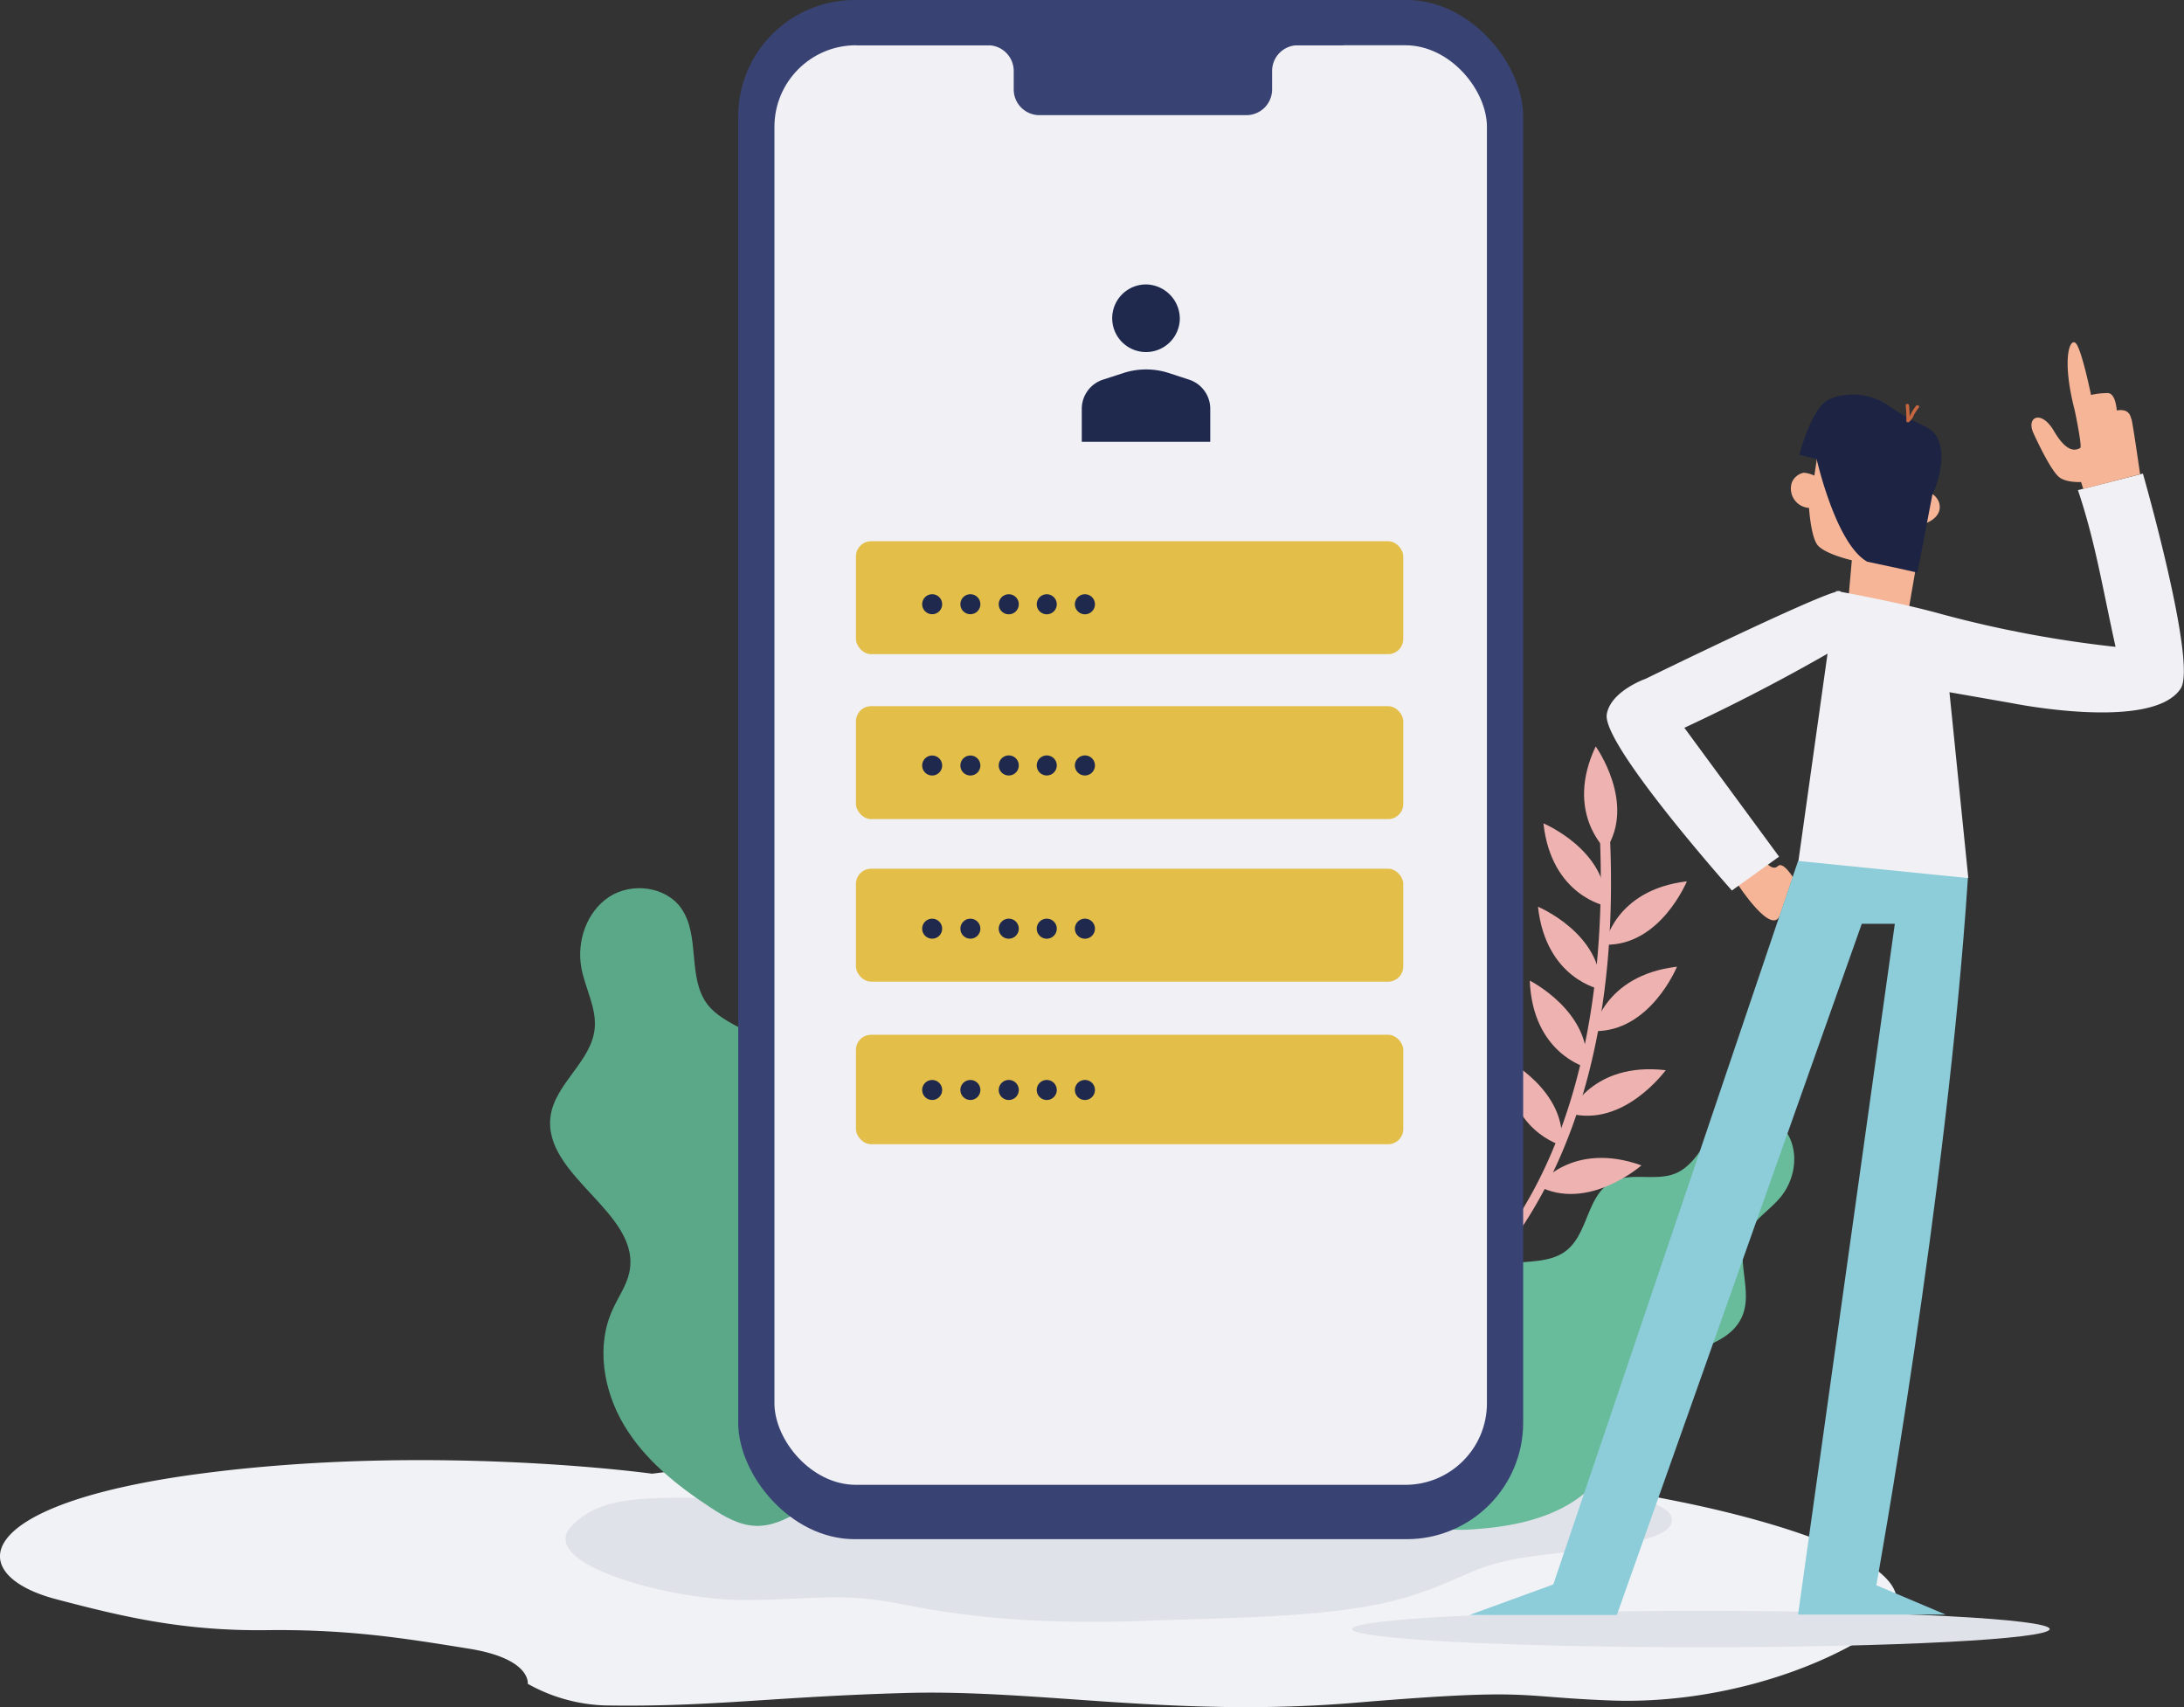 <svg xmlns="http://www.w3.org/2000/svg" viewBox="0 0 396.59 310"><rect x="0" y="0" width="396.59" height="310" fill="#333333" stroke="none"/><defs><style>.cls-1{fill:#f1f2f6;}.cls-2{fill:#e0e2e9;}.cls-3{fill:#68bb9b;}.cls-4{fill:#5aa888;}.cls-5{fill:#eeb3b1;}.cls-6{fill:#394373;}.cls-7{fill:#f0f0f5;}.cls-8{fill:#1f294e;}.cls-9{fill:#e3bf49;}.cls-10{fill:#f6b596;}.cls-11{fill:#8dccd9;}.cls-12{fill:#1c2343;}.cls-13{fill:#c76740;}</style></defs><title>veri</title><g id="레이어_2" data-name="레이어 2"><g id="Login_Register" data-name="Login &amp; Register"><path class="cls-1" d="M118.41,267.61s-40.06-5.55-82.08,0S-6.61,286,10.2,290.4c12.24,3.23,23.17,5.8,38.24,5.62s25.29,1.53,36.69,3.36,10.7,6.38,10.7,6.38a30.65,30.65,0,0,0,14,3.93c19.42.31,30.42-1.58,54.63-2.26s48.92,4.49,81.53,1.78,28.55-1.1,46.45-.42S328.4,304,339.87,296.6c16.44-10.61-15.46-20-35-23.93s-55.38-10.33-96-10.87S118.41,267.61,118.41,267.61Z"/><path class="cls-2" d="M142.9,272.2c-21.85,0-32.71-1.86-39.14,4.94S121.4,290.55,135,290.55s17.16-1.58,29.53.9,25.82,3.51,43.08,2.89,35.84-.62,47.89-4.33,11.43-6.11,25-7.69,24.75-2.83,22.89-7.16-33-9.9-53.64-9.9-45.95,1.86-57.71,2.48S148.66,272.21,142.9,272.2Z"/><path class="cls-3" d="M267.66,237.11c-1.71-3.33,2.29-6.9,6-7.56s7.86-.15,10.8-2.48c3.92-3.11,3.72-9.88,8.07-12.36,3.49-2,8.1-.09,11.8-1.66,4.59-2,5.88-8.35,10.38-10.5,3.59-1.71,8.29.22,10.12,3.75s1,8.09-1.55,11.15c-2,2.4-4.93,4.07-6.17,6.93-1.93,4.47,1.12,9.89-.66,14.42-3.28,8.37-18.8,5.85-21.5,14.43-.6,1.91-.35,4-.5,6-.47,5.94-4.65,11.12-9.82,14.08s-11.22,4-17.16,4.4c-2.43.17-5,.22-7.16-.89a11.81,11.81,0,0,1-4.56-5c-7.13-13-10.07-29.82,11.93-34.68"/><path class="cls-4" d="M153.2,230.23c3.83-2.53,1.7-8.76-1.85-11.69s-8.32-4.9-10.06-9.16c-2.32-5.68,2-12.81-1.18-18.08-2.54-4.23-8.62-5-11.62-8.88-3.74-4.86-1.27-12.48-4.79-17.48-2.81-4-9-4.75-13.08-2.08s-5.93,8.06-5.06,12.86c.69,3.76,2.82,7.32,2.42,11.12-.62,5.94-7.15,9.9-8,15.82-1.53,10.93,16.59,17.59,14.3,28.39-.51,2.4-2,4.45-3,6.68-3.08,6.63-1.73,14.7,2,21s9.6,11,15.71,15c2.49,1.65,5.2,3.24,8.19,3.35,2.81.11,5.5-1.12,7.89-2.6,15.43-9.55,28.73-25.83,8.13-44.27"/><path class="cls-5" d="M253.87,243.94c5.37-2.31,10.2-6.59,14.21-10.73,10.81-11.15,17.51-25.72,21-40.72,3.19-13.57,3.9-27.6,3.23-41.48,0-1.18-1.89-1.19-1.83,0,1.49,31.2-4.7,69.48-32.62,88.47a29.76,29.76,0,0,1-4.94,2.88c-1.08.46-.15,2,.92,1.58Z"/><path class="cls-5" d="M289.36,187.24s1.77-10.1,15.16-11.7C304.52,175.54,299.64,187.5,289.36,187.24Z"/><path class="cls-5" d="M285,202.18s4.08-9.41,17.48-7.84C302.45,194.34,294.9,204.83,285,202.18Z"/><path class="cls-5" d="M279.28,215.35s6.09-8.26,18.79-3.73C298.07,211.62,288.37,220.15,279.28,215.35Z"/><path class="cls-5" d="M291.42,171.55s1.74-9.94,14.9-11.51C306.32,160,301.52,171.8,291.42,171.55Z"/><path class="cls-5" d="M291.6,154.28s-7.5-6.75-1.84-18.74C289.76,135.54,297.17,145.86,291.6,154.28Z"/><path class="cls-5" d="M291.64,164.52s-9.92-1.83-11.37-15C280.27,149.51,292,154.43,291.64,164.52Z"/><path class="cls-5" d="M290.65,179.66s-9.92-1.83-11.37-15C279.28,164.65,291,169.56,290.65,179.66Z"/><path class="cls-5" d="M288.08,193.84s-9.77-2.52-10.29-15.77C277.79,178.07,289.13,183.79,288.08,193.84Z"/><path class="cls-5" d="M283.58,208s-9.77-2.52-10.29-15.77C273.29,192.23,284.63,198,283.58,208Z"/><rect class="cls-6" x="134.05" width="142.54" height="279.5" rx="21.15"/><rect class="cls-7" x="140.63" y="8.22" width="129.38" height="261.41" rx="14.81"/><path class="cls-6" d="M244,8.22h-8.41A4.67,4.67,0,0,0,231,12.89v3.34a4.67,4.67,0,0,1-4.67,4.68H188.75a4.67,4.67,0,0,1-4.67-4.68V12.89a4.67,4.67,0,0,0-4.68-4.67H155.51V5.82H244Z"/><path class="cls-8" d="M214.24,58a6.14,6.14,0,1,1-6.14-6.35A6.24,6.24,0,0,1,214.24,58Z"/><path class="cls-8" d="M215.92,68.94l-3.7-1.21a13.35,13.35,0,0,0-8.2,0l-3.73,1.21a5.57,5.57,0,0,0-3.85,5.29v6h23.33v-6A5.57,5.57,0,0,0,215.92,68.94Z"/><rect class="cls-9" x="155.43" y="98.28" width="99.39" height="20.51" rx="2.76"/><circle class="cls-8" cx="169.27" cy="109.72" r="1.82"/><circle class="cls-8" cx="176.21" cy="109.72" r="1.82"/><path class="cls-8" d="M185,109.72a1.82,1.82,0,1,1-1.82-1.81A1.81,1.81,0,0,1,185,109.72Z"/><path class="cls-8" d="M191.9,109.72a1.82,1.82,0,1,1-1.82-1.81A1.82,1.82,0,0,1,191.9,109.72Z"/><path class="cls-8" d="M198.83,109.72a1.82,1.82,0,1,1-1.82-1.81A1.81,1.81,0,0,1,198.83,109.72Z"/><rect class="cls-9" x="155.43" y="128.23" width="99.39" height="20.51" rx="2.76"/><circle class="cls-8" cx="169.27" cy="139.01" r="1.82"/><circle class="cls-8" cx="176.21" cy="139.01" r="1.82"/><path class="cls-8" d="M185,139a1.82,1.82,0,1,1-1.82-1.82A1.81,1.81,0,0,1,185,139Z"/><path class="cls-8" d="M191.9,139a1.82,1.82,0,1,1-1.82-1.82A1.82,1.82,0,0,1,191.9,139Z"/><path class="cls-8" d="M198.83,139a1.82,1.82,0,1,1-1.82-1.82A1.81,1.81,0,0,1,198.83,139Z"/><rect class="cls-9" x="155.43" y="157.75" width="99.39" height="20.51" rx="2.76"/><circle class="cls-8" cx="169.27" cy="168.64" r="1.82"/><circle class="cls-8" cx="176.21" cy="168.64" r="1.82"/><path class="cls-8" d="M185,168.64a1.82,1.82,0,1,1-1.82-1.82A1.81,1.81,0,0,1,185,168.64Z"/><path class="cls-8" d="M191.9,168.64a1.82,1.82,0,1,1-1.82-1.82A1.82,1.82,0,0,1,191.9,168.64Z"/><path class="cls-8" d="M198.83,168.64a1.82,1.82,0,1,1-1.82-1.82A1.81,1.81,0,0,1,198.83,168.64Z"/><rect class="cls-9" x="155.43" y="187.9" width="99.39" height="19.88" rx="2.76"/><circle class="cls-8" cx="169.27" cy="197.93" r="1.82"/><circle class="cls-8" cx="176.21" cy="197.93" r="1.82"/><path class="cls-8" d="M185,197.93a1.82,1.82,0,1,1-1.82-1.82A1.81,1.81,0,0,1,185,197.93Z"/><path class="cls-8" d="M191.9,197.93a1.82,1.82,0,1,1-1.82-1.82A1.82,1.82,0,0,1,191.9,197.93Z"/><path class="cls-8" d="M198.83,197.93a1.82,1.82,0,1,1-1.82-1.82A1.81,1.81,0,0,1,198.83,197.93Z"/><path class="cls-2" d="M372.2,295.82c0-1.83-28.36-3.31-63.35-3.31S245.5,294,245.5,295.82s28.37,3.31,63.35,3.31S372.2,297.65,372.2,295.82Z"/><path class="cls-10" d="M315.54,160.56s6.3,9.73,7.72,5.51,2.3-6.79,2.3-6.79-1.79-2.93-2.73-2-2.28-.77-2.28-.77Z"/><path class="cls-10" d="M346.66,110.29l2.6-15.1c1.71-.55,3.46-1.87,2.86-3.91a3,3,0,0,0-2-1.92c-.35-.13-2.17-.65-2.3,0l1-5.45-17.71-8.54s-1.62,10.84-1.64,11a5.43,5.43,0,0,0-1.95-.53,3,3,0,0,0-2.11,1.7,3.51,3.51,0,0,0,3.09,4.69s.3,4.86,1.43,6.59,6.34,2.92,6.34,2.92l-.58,6.57Z"/><path class="cls-7" d="M389.13,86l-11.8,3c3.12,9.25,4.43,17.57,6.83,28.46a207.18,207.18,0,0,1-31.52-5.92c-6.64-1.86-15.49-3.54-18.33-4.06a1.21,1.21,0,0,0-.2-.14,1.3,1.3,0,0,0-.41,0l-.31,0,0,.13c-5.18,1.42-34.54,15.78-34.54,15.78s-6.38,2.23-7.08,6.46c-.89,5.49,22.72,32,22.72,32l8.57-6.15-17.2-23.4c11.59-5.39,20.66-10.4,26-13.46l-5.86,41.72,31.42-1L354,125.7l11.42,2s25.46,5.16,30.57-2.67C399,120.47,389.13,86,389.13,86Z"/><path class="cls-10" d="M388.62,86.12s-1.4-9.76-1.57-10-.16-2-2.67-1.59c0,0-.16-3.09-1.61-3.15a13.27,13.27,0,0,0-3.06.34s-1.63-7.93-2.69-9.3-2.77,2.45-.27,12.11c0,0,1.39,6.57,1,6.81-1.12.66-2.66.54-4.8-3.11-2.26-3.87-5.08-2.56-3.69.45s3.36,6.89,4.64,7.95,4,.9,4,.9l.4,1.26Z"/><path class="cls-11" d="M357.35,159.45c-3.78,57.48-16.63,128.42-16.63,128.42l12.59,5.32h-26.8l17.57-125.44h-6L293.6,293.27H266.83l15.23-5.55,44.45-131.38Z"/><path class="cls-12" d="M350.91,89.76c1.5-3,3.25-10.26-1.3-12.28A46.91,46.91,0,0,1,343,73.71a11.55,11.55,0,0,0-9.43-1.7,8.31,8.31,0,0,0-1.49.56c-3.18,1.56-5.32,10-5.32,10l3.12.78s3.48,15.48,9.2,18.65l5.72,1.22,3.38.76Z"/><path class="cls-13" d="M346.77,76.41a23.24,23.24,0,0,0-.11-2.77c0-.38-.64-.39-.6,0a21.32,21.32,0,0,1,.11,2.77c0,.38.59.38.6,0Z"/><path class="cls-13" d="M346.76,76.53a2.67,2.67,0,0,0,.76-1.13,11.53,11.53,0,0,1,.92-1.39c.23-.3-.29-.6-.52-.3s-.52.72-.75,1.1-.38,1-.71,1.2,0,.72.3.52Z"/></g></g></svg>